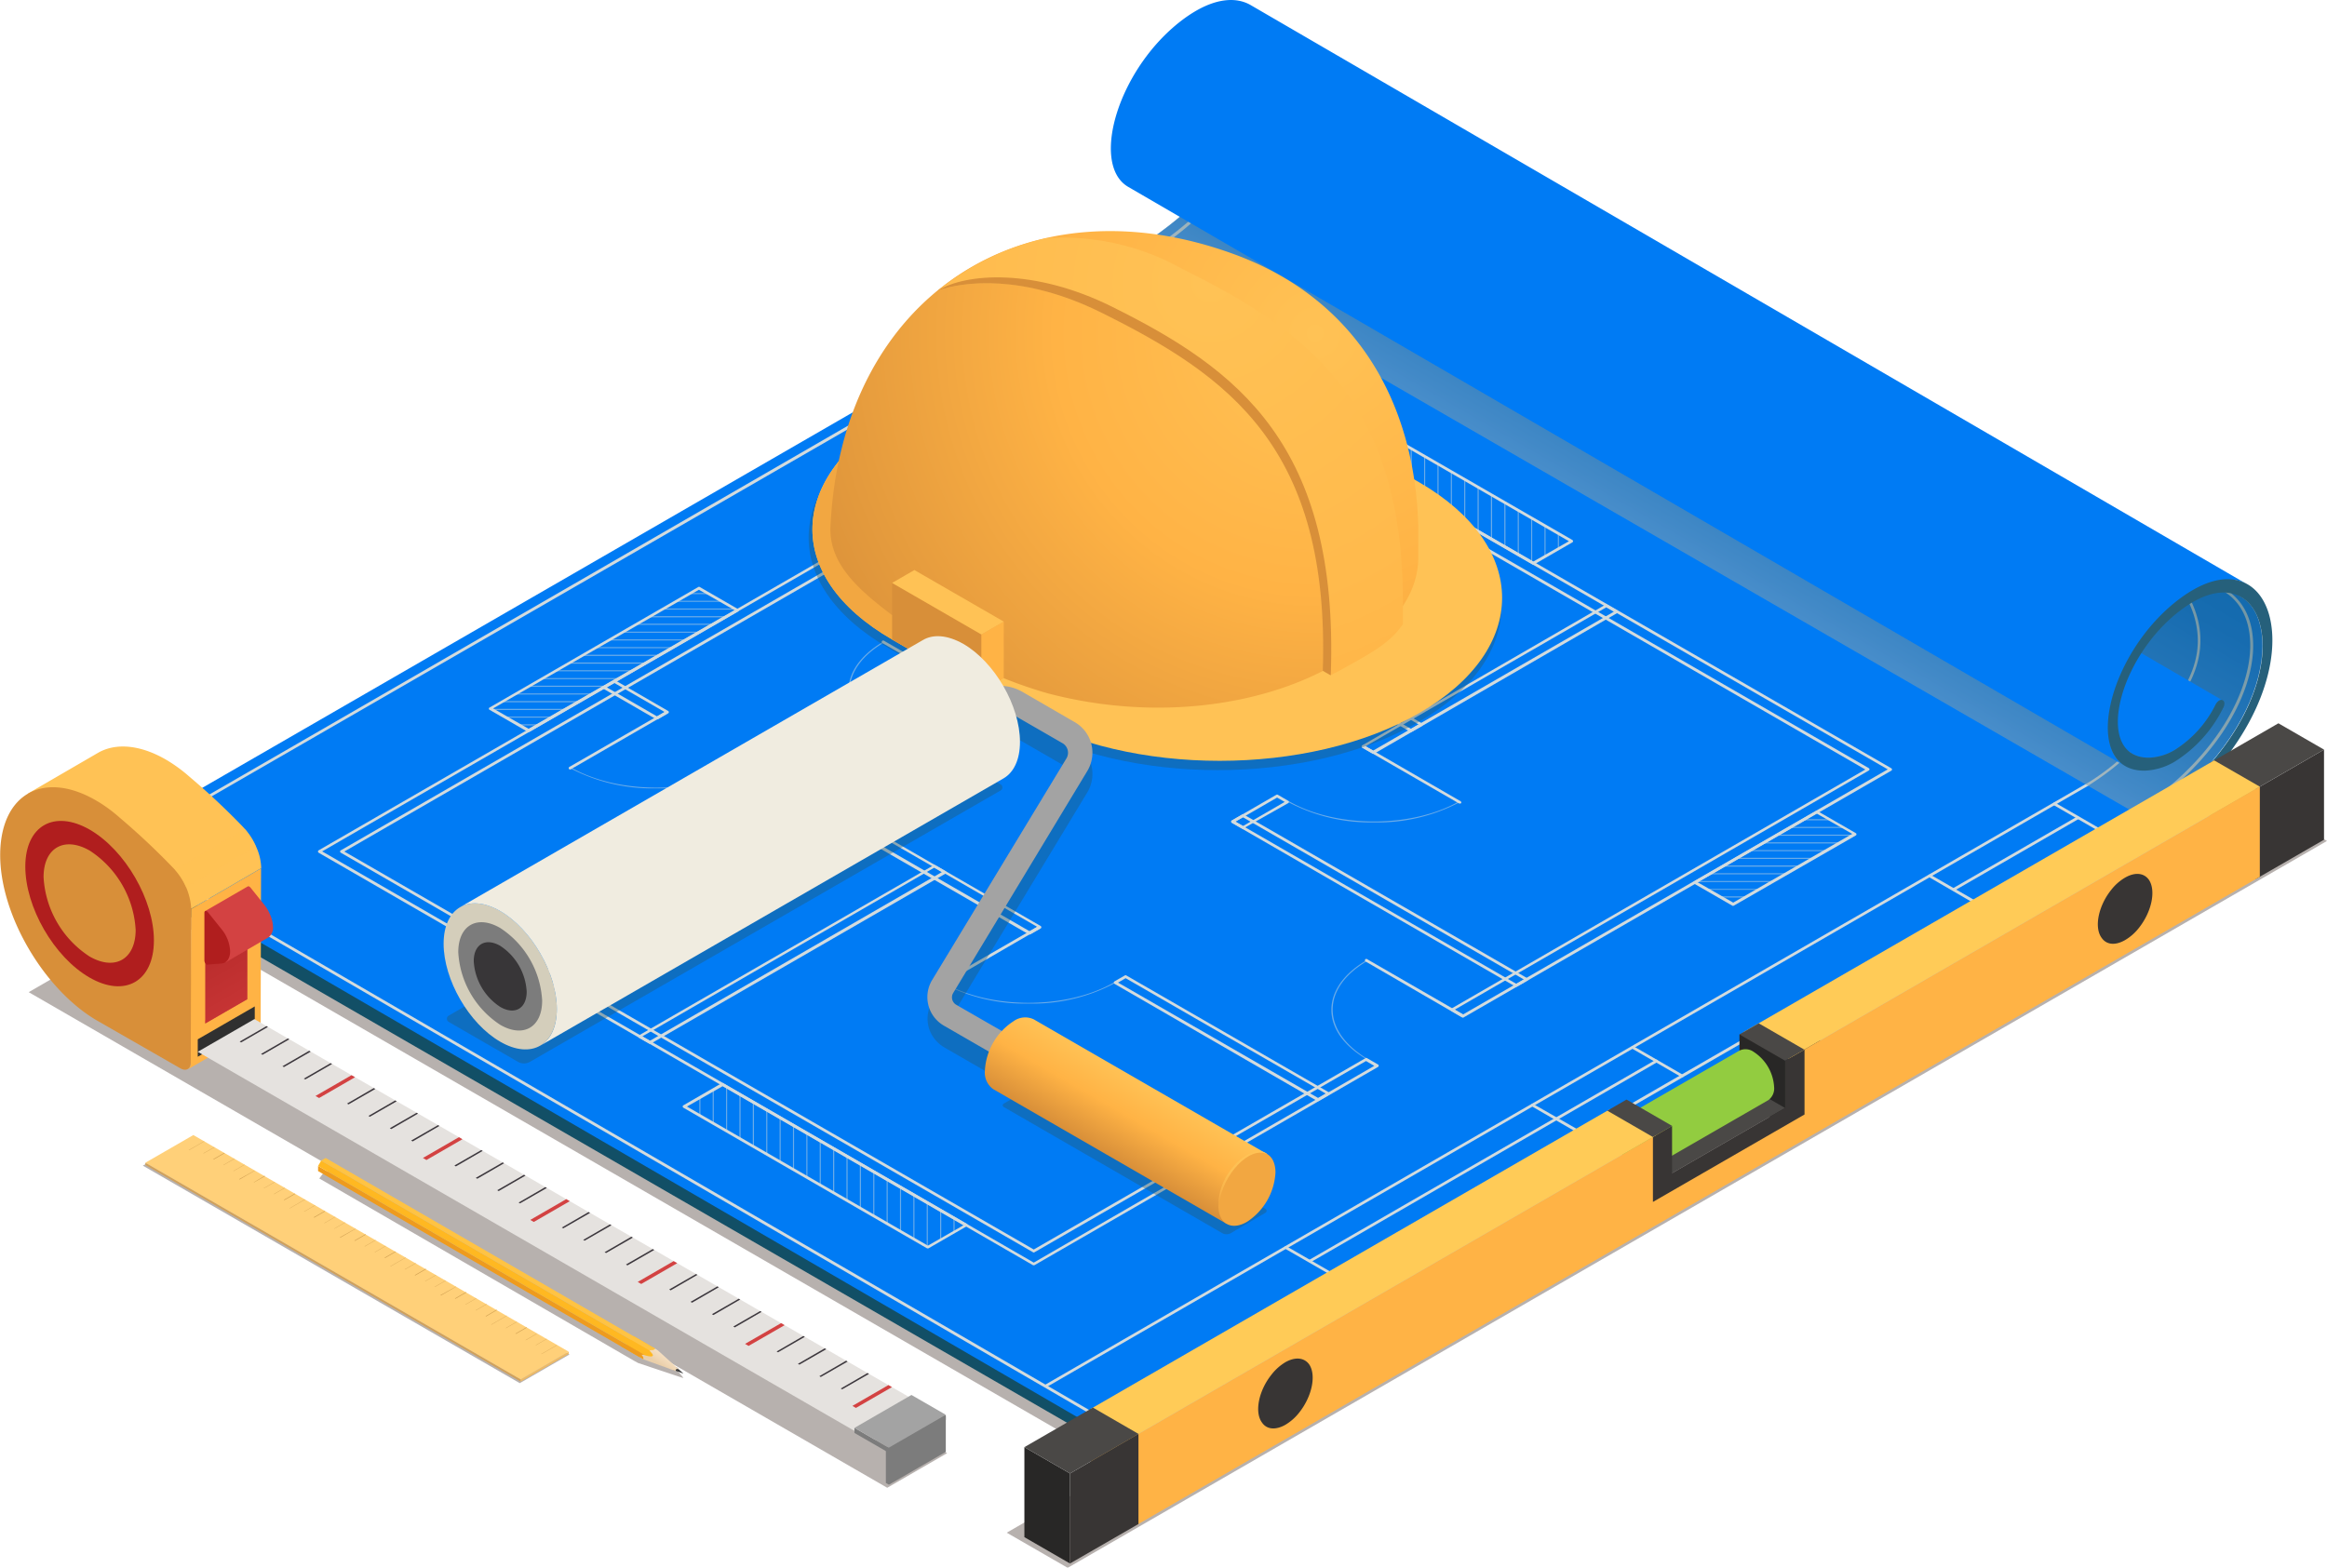 <svg xmlns="http://www.w3.org/2000/svg" xmlns:xlink="http://www.w3.org/1999/xlink" viewBox="0 0 342.9 231.09"><defs><style>.cls-1{fill:none;}.cls-2{fill:#e5e2df;}.cls-3{isolation:isolate;}.cls-4{opacity:0.8;}.cls-5{fill:#a59d9a;}.cls-6{fill:#124f66;}.cls-7{fill:#007bf4;}.cls-8{fill:#d3dbdd;}.cls-9{opacity:0.55;}.cls-17,.cls-27,.cls-9{mix-blend-mode:multiply;}.cls-10{fill:url(#Áåçûìÿííûé_ãðàäèåíò_1022);}.cls-11{fill:#26607b;}.cls-12,.cls-24,.cls-27{opacity:0.5;}.cls-13{clip-path:url(#clip-path);}.cls-14{clip-path:url(#clip-path-2);}.cls-15{clip-path:url(#clip-path-3);}.cls-16{clip-path:url(#clip-path-4);}.cls-17{opacity:0.4;}.cls-18{fill:#235974;}.cls-19{fill:#7c7c7c;}.cls-20{fill:#ffb345;}.cls-21,.cls-24{fill:#ffc255;}.cls-22{fill:#d88f39;}.cls-23{fill:#b01e1e;}.cls-24{mix-blend-mode:screen;}.cls-25,.cls-27{fill:url(#Áåçûìÿííûé_ãðàäèåíò_157);}.cls-26{fill:#303030;}.cls-28{fill:#d34242;}.cls-29{clip-path:url(#clip-path-5);}.cls-30{fill:#3c373d;}.cls-31{fill:#a3a3a3;}.cls-32{fill:#f2a741;}.cls-33{fill:url(#Áåçûìÿííûé_ãðàäèåíò_191);}.cls-34{fill:url(#Áåçûìÿííûé_ãðàäèåíò_186);}.cls-35{fill:#d4cebb;}.cls-36{fill:#383638;}.cls-37{fill:#f0ece0;}.cls-38{fill:url(#Áåçûìÿííûé_ãðàäèåíò_816);}.cls-39{fill:url(#Áåçûìÿííûé_ãðàäèåíò_1032);}.cls-40{fill:url(#linear-gradient);}.cls-41{fill:#ee9b1e;}.cls-42{fill:#ffb821;}.cls-43{fill:#ffc343;}.cls-44{fill:url(#Áåçûìÿííûé_ãðàäèåíò_89);}.cls-45{fill:#d1a15a;}.cls-46{fill:#eeba65;}.cls-47{fill:#ffd079;}.cls-48{fill:#ce9d4e;}.cls-49{fill:#282726;}.cls-50{fill:#4a4846;}.cls-51{fill:#7fad36;}.cls-52{fill:#92cc40;}.cls-53{fill:#cf9a46;}.cls-54{fill:#383534;}.cls-55{fill:#ffcb57;}</style><linearGradient id="Áåçûìÿííûé_ãðàäèåíò_1022" x1="314.57" y1="131.24" x2="296.63" y2="162.3" gradientUnits="userSpaceOnUse"><stop offset="0" stop-color="#235d75"/><stop offset="0.17" stop-color="#2a6179"/><stop offset="0.41" stop-color="#3d6e83"/><stop offset="0.7" stop-color="#5b8393"/><stop offset="1" stop-color="#839da8"/></linearGradient><clipPath id="clip-path" transform="translate(-53.77 -83.9)"><polygon class="cls-1" points="285.37 163.65 279.71 166.91 243.81 146.18 249.46 142.92 285.37 163.65"/></clipPath><clipPath id="clip-path-2" transform="translate(-53.77 -83.9)"><polygon class="cls-1" points="309.17 217.21 303.52 213.94 321.47 203.58 327.12 206.84 309.17 217.21"/></clipPath><clipPath id="clip-path-3" transform="translate(-53.77 -83.9)"><polygon class="cls-1" points="131.67 191.59 126.02 188.32 156.78 170.57 162.43 173.83 131.67 191.59"/></clipPath><clipPath id="clip-path-4" transform="translate(-53.77 -83.9)"><polygon class="cls-1" points="196.13 264.43 190.48 267.69 154.57 246.96 160.23 243.7 196.13 264.43"/></clipPath><linearGradient id="Áåçûìÿííûé_ãðàäèåíò_157" x1="33.39" y1="140.99" x2="36.88" y2="147.02" gradientUnits="userSpaceOnUse"><stop offset="0" stop-color="#bc2e2e"/><stop offset="1" stop-color="#c63434"/></linearGradient><clipPath id="clip-path-5" transform="translate(-53.77 -83.9)"><polygon class="cls-2" points="190.76 291.56 182.41 296.38 82.9 238.94 91.25 234.11 190.76 291.56"/></clipPath><radialGradient id="Áåçûìÿííûé_ãðàäèåíò_191" cx="247.56" cy="133" r="85.12" gradientUnits="userSpaceOnUse"><stop offset="0" stop-color="#ffc255"/><stop offset="0.45" stop-color="#ffb345"/><stop offset="1" stop-color="#d88f39"/></radialGradient><radialGradient id="Áåçûìÿííûé_ãðàäèåíò_186" cx="232.17" cy="125.63" r="76.43" gradientUnits="userSpaceOnUse"><stop offset="0" stop-color="#ffc255"/><stop offset="0.68" stop-color="#ffb94b"/><stop offset="1" stop-color="#ffb345"/></radialGradient><linearGradient id="Áåçûìÿííûé_ãðàäèåíò_816" x1="221.81" y1="243.21" x2="215.86" y2="253.52" xlink:href="#Áåçûìÿííûé_ãðàäèåíò_191"/><linearGradient id="Áåçûìÿííûé_ãðàäèåíò_1032" x1="233.83" y1="261.79" x2="237.71" y2="255.26" gradientUnits="userSpaceOnUse"><stop offset="0" stop-color="#f2a741"/><stop offset="0.24" stop-color="#f8b34a"/><stop offset="0.61" stop-color="#fdbe52"/><stop offset="1" stop-color="#ffc255"/></linearGradient><linearGradient id="linear-gradient" x1="195.8" y1="755.87" x2="195.8" y2="756.26" gradientTransform="matrix(-0.71, -0.71, -0.71, 0.71, 826.09, -111.16)" gradientUnits="userSpaceOnUse"><stop offset="0.25" stop-color="#3b3b3b"/><stop offset="0.43" stop-color="#636363"/><stop offset="0.58" stop-color="#545454"/><stop offset="0.73" stop-color="#3b3b3b"/></linearGradient><linearGradient id="Áåçûìÿííûé_ãðàäèåíò_89" x1="374.59" y1="283.33" x2="375.42" y2="284.53" gradientTransform="matrix(-1, 0, 0, 1, 525.71, 0)" gradientUnits="userSpaceOnUse"><stop offset="0" stop-color="#f5dfc1"/><stop offset="0.72" stop-color="#eed4b1"/><stop offset="1" stop-color="#eacfa9"/></linearGradient></defs><title>builder-schematics</title><g class="cls-3"><g id="_0" data-name="0"><g id="_1" data-name="1"><g class="cls-4"><polygon class="cls-5" points="328.6 119.91 163.56 215.19 19.22 131.86 184.26 36.57 328.6 119.91"/><polygon class="cls-5" points="139.57 214.19 130.74 219.29 4.23 146.24 13.05 141.14 139.57 214.19"/><polygon class="cls-5" points="83.92 199.64 76.59 203.87 21.05 171.81 28.38 167.57 83.92 199.64"/><polygon class="cls-5" points="342.9 123.95 157.33 231.09 148.35 225.91 333.92 118.76 342.9 123.95"/><path class="cls-5" d="M154,286.4l-2.35-2.66a1.31,1.31,0,0,0-.3-.21l-.1-.06-.13-.07c-4.1-2.36,2.42,1.42-47.45-27.48l-1.16.3-1.18.7-.51.68,46.45,26.91s.53.29.53.29l5.42,1.81,1.12.37c.05,0,.16,0,.13,0Z" transform="translate(-53.77 -83.9)"/></g><g id="_13" data-name="13"><polygon class="cls-6" points="14.44 125 14.46 127.27 161.33 212.07 162.62 208.06 14.44 125"/><path class="cls-7" d="M384,171.86,237.08,86.5c6.47,3.76,4.19,22.48-17.64,35.08L68.2,208.9l146.89,85.37L366.33,207C388.16,194.35,390.44,175.63,384,171.86Z" transform="translate(-53.77 -83.9)"/><path class="cls-8" d="M207.9,288.37a.21.21,0,0,1-.18-.11.19.19,0,0,1,.08-.27l153.56-88.67c.05,0,5.57-3.32,7.91-7.06a3,3,0,0,1,.37-.32c6-4.86,7.65-9.47,7.94-12.49.34-3.7-1-7.38-4.06-10.95a.22.22,0,0,1,0-.29.21.21,0,0,1,.29,0c3.12,3.65,4.51,7.44,4.15,11.25-.29,3.09-1.93,7.82-8.09,12.77l-.28.23c-2.39,3.81-7.81,7-8,7.19L208,288.34A.19.19,0,0,1,207.9,288.37Z" transform="translate(-53.77 -83.9)"/><path class="cls-8" d="M215.1,292.64l-.11,0L71.25,209.08a.22.22,0,0,1-.1-.18.19.19,0,0,1,.1-.17l148.88-86c15.85-9.15,21.49-21.37,21.5-29.06a14.14,14.14,0,0,0-.25-2.73.21.21,0,0,1,.08-.21.2.2,0,0,1,.22,0L380,170c.48.13,5.79,1.66,5.79,9.11,0,6.95-5.29,18.11-20.13,26.68L215.2,292.62A.18.18,0,0,1,215.1,292.64ZM71.76,208.9,215.1,292.21,365.44,205.4c14.69-8.47,19.91-19.48,19.92-26.32,0-7.44-5.44-8.7-5.5-8.72l-.06,0-137.94-79a15.35,15.35,0,0,1,.18,2.39c0,7.79-5.71,20.17-21.71,29.4Z" transform="translate(-53.77 -83.9)"/><g class="cls-9"><path class="cls-10" d="M222.63,119.58,370,204.65c18.41-12.47,20.08-29.25,14-32.79L237.08,86.5C243.22,90.06,241.45,107.08,222.63,119.58Z" transform="translate(-53.77 -83.9)"/></g><path class="cls-7" d="M234.43,101.75a.56.56,0,0,0-.54,0,1.56,1.56,0,0,0-.53.61,16.58,16.58,0,0,1-6,6.66,7.81,7.81,0,0,1-3.79,1.15,4.78,4.78,0,0,1-2.47-.58L368,195a4.78,4.78,0,0,0,2.47.58,7.92,7.92,0,0,0,3.79-1.15,16.55,16.55,0,0,0,6-6.67,1.52,1.52,0,0,1,.53-.6.53.53,0,0,1,.54,0Z" transform="translate(-53.77 -83.9)"/><path class="cls-7" d="M238.1,84.67c-2-1.18-4.8-1.07-8.08.82a20.09,20.09,0,0,0-1.69,1.1c-9.76,7.11-14,21.56-8.3,24.86l146.89,85.36c-5.68-3.3-.79-16.64,8.3-24.48a13.9,13.9,0,0,1,2-1.23c3.29-1.9,5.69-2.24,7.72-1.06Z" transform="translate(-53.77 -83.9)"/><path class="cls-11" d="M376.91,170.86a17.87,17.87,0,0,0-1.69,1.1c-11.1,8.08-15,25.63-5.41,25.53a9.27,9.27,0,0,0,4.47-1.36,19.54,19.54,0,0,0,7.07-7.85c.5-.92,0-1.44-.57-1.12a1.52,1.52,0,0,0-.53.6,16.55,16.55,0,0,1-6,6.67,7.92,7.92,0,0,1-3.79,1.15c-8.33.07-4.59-15.09,5-22a17.11,17.11,0,0,1,1.46-.95c13.34-7.7,17.27,18.3-10.55,34.36L215.09,294.27V296l151.24-87.32C396.36,191.32,392,162.14,376.91,170.86Z" transform="translate(-53.77 -83.9)"/><path class="cls-8" d="M250.56,272.17a.17.17,0,0,1-.1,0l-7.31-4.21a.21.21,0,0,1-.08-.28.21.21,0,0,1,.28-.08l7.31,4.22a.2.2,0,0,1,.07.28A.19.19,0,0,1,250.56,272.17Z" transform="translate(-53.77 -83.9)"/><path class="cls-8" d="M286.91,251.19a.23.23,0,0,1-.11,0l-7.3-4.22a.21.21,0,0,1-.08-.28.2.2,0,0,1,.28-.07L287,250.8a.2.2,0,0,1,.07.28A.2.2,0,0,1,286.91,251.19Z" transform="translate(-53.77 -83.9)"/><path class="cls-8" d="M301.66,242.67a.19.19,0,0,1-.1,0l-7.31-4.22a.21.21,0,0,1-.07-.28.2.2,0,0,1,.28-.07l7.3,4.22a.19.19,0,0,1,.08.27A.21.21,0,0,1,301.66,242.67Z" transform="translate(-53.77 -83.9)"/><path class="cls-8" d="M345.4,217.41l-.1,0L338,213.17a.21.21,0,0,1,.21-.36l7.3,4.22a.21.21,0,0,1,.08.28A.2.2,0,0,1,345.4,217.41Z" transform="translate(-53.77 -83.9)"/><path class="cls-8" d="M363.81,206.79a.19.19,0,0,1-.1,0l-7.31-4.22a.2.2,0,0,1-.07-.28.2.2,0,0,1,.28-.07l7.3,4.21a.21.21,0,0,1,.08.28A.21.21,0,0,1,363.81,206.79Z" transform="translate(-53.77 -83.9)"/><path class="cls-8" d="M246.86,269.94a.21.21,0,0,1-.1-.38l51-29.45a.21.21,0,0,1,.28.08.2.2,0,0,1-.08.28l-51,29.44A.23.23,0,0,1,246.86,269.94Z" transform="translate(-53.77 -83.9)"/><path class="cls-8" d="M341.69,215.19a.22.22,0,0,1-.18-.1.21.21,0,0,1,.07-.28l18.31-10.57a.21.21,0,0,1,.2.36l-18.3,10.56A.19.19,0,0,1,341.69,215.19Z" transform="translate(-53.77 -83.9)"/><path class="cls-8" d="M277.21,229.33a.18.18,0,0,1-.1,0l-41.82-24.15a.21.21,0,0,1-.1-.18.19.19,0,0,1,.1-.17l1.53-.89a.23.23,0,0,1,.2,0l41.82,24.15a.2.2,0,0,1,.11.18.18.18,0,0,1-.11.17l-1.53.89A.16.16,0,0,1,277.21,229.33ZM235.8,205l41.41,23.91,1.12-.64-41.41-23.91Z" transform="translate(-53.77 -83.9)"/><path class="cls-8" d="M149.55,237.74a.19.19,0,0,1-.1,0l-1.53-.88a.21.21,0,0,1-.1-.18.19.19,0,0,1,.1-.17l43.45-25.09a.2.2,0,0,1,.21,0l1.53.88a.21.21,0,0,1,0,.36l-43.46,25.08A.17.17,0,0,1,149.55,237.74Zm-1.12-1.09,1.12.65,43-24.85-1.13-.65Z" transform="translate(-53.77 -83.9)"/><path class="cls-8" d="M172,202.23l-.1,0-1.53-.89a.19.19,0,0,1-.1-.17.21.21,0,0,1,.1-.18l13.7-7.91a.2.2,0,0,1,.21,0l1.53.88a.21.21,0,0,1,0,.36l-13.71,7.91Zm-1.12-1.08,1.12.64,13.3-7.67-1.13-.65Z" transform="translate(-53.77 -83.9)"/><path class="cls-8" d="M198.32,187a.23.23,0,0,1-.11,0l-1.53-.88a.21.21,0,0,1,0-.36L225.79,169a.2.2,0,0,1,.21,0l1.53.88a.21.21,0,0,1,0,.36L198.42,187A.19.19,0,0,1,198.32,187Zm-1.13-1.09,1.13.65L227,170l-1.13-.65Z" transform="translate(-53.77 -83.9)"/><path class="cls-8" d="M236.94,206.06a.17.17,0,0,1-.1,0l-1.53-.88a.2.2,0,0,1-.11-.18.18.18,0,0,1,.11-.17l6.55-3.79a.23.23,0,0,1,.2,0l1.53.89a.18.18,0,0,1,.11.17.2.2,0,0,1-.11.18L237,206A.19.19,0,0,1,236.94,206.06ZM235.82,205l1.12.65,6.14-3.55-1.12-.64Z" transform="translate(-53.77 -83.9)"/><path class="cls-8" d="M256.14,195l-.1,0-1.53-.89a.19.19,0,0,1-.1-.17.21.21,0,0,1,.1-.18L290.38,173a.23.23,0,0,1,.2,0l1.53.89a.19.19,0,0,1,.1.17.21.21,0,0,1-.1.18L256.25,195ZM255,193.89l1.12.64,35.46-20.47-1.12-.64Z" transform="translate(-53.77 -83.9)"/><path class="cls-8" d="M206.1,270.39a.19.19,0,0,1-.1,0L100.73,209.59a.21.21,0,0,1,0-.36L227,136.36a.23.23,0,0,1,.2,0l105.27,60.78a.21.21,0,0,1,.1.18.19.19,0,0,1-.1.17l-63,36.36a.18.18,0,0,1-.2,0l-1.63-.94a.2.2,0,0,1-.11-.18.18.18,0,0,1,.11-.17l61-35.24L227.05,138.66,104.51,209.41,206.1,268.07,255,239.86a.18.18,0,0,1,.2,0l1.63.94a.21.21,0,0,1,0,.36l-50.59,29.2A.17.17,0,0,1,206.1,270.39Zm-104.86-61L206.1,270l50.18-29-1.22-.71L206.2,268.48a.18.18,0,0,1-.2,0L104,209.59a.2.2,0,0,1,0-.36l122.94-71a.2.2,0,0,1,.21,0l102,58.89a.21.21,0,0,1,.1.18.19.19,0,0,1-.1.17l-61,35.24,1.22.71,62.57-36.12L227.05,136.77Z" transform="translate(-53.77 -83.9)"/><path class="cls-8" d="M150.59,189.93l-.1,0-7.82-4.52a.21.21,0,0,1-.1-.18.19.19,0,0,1,.1-.17l1.53-.89a.26.26,0,0,1,.21,0l7.81,4.52a.2.2,0,0,1,.11.18.18.18,0,0,1-.11.17l-1.53.89Zm-7.41-4.72,7.41,4.28,1.12-.64-7.41-4.28Z" transform="translate(-53.77 -83.9)"/><path class="cls-8" d="M205.49,221.63a.17.17,0,0,1-.1,0l-42.25-24.39a.21.21,0,0,1-.1-.18.19.19,0,0,1,.1-.17l1.53-.89a.26.26,0,0,1,.21,0l42.24,24.39a.21.21,0,0,1,0,.36l-1.53.88A.19.19,0,0,1,205.49,221.63ZM163.65,197l41.84,24.16,1.12-.65-41.84-24.16Z" transform="translate(-53.77 -83.9)"/><path class="cls-8" d="M248,246.19a.23.23,0,0,1-.11,0L218,228.91a.21.21,0,0,1,0-.36l1.53-.88a.18.18,0,0,1,.2,0l29.89,17.25a.21.21,0,0,1,0,.36l-1.53.88A.19.19,0,0,1,248,246.19Zm-29.48-17.46,29.48,17,1.12-.65-29.48-17Z" transform="translate(-53.77 -83.9)"/><path class="cls-8" d="M261.7,191.77a.17.17,0,0,1-.1,0l-10.7-6.18a.18.18,0,0,1-.11-.17.2.2,0,0,1,.11-.18l1.53-.88a.18.18,0,0,1,.2,0l10.7,6.17a.21.21,0,0,1,0,.36l-1.53.88A.19.19,0,0,1,261.7,191.77Zm-10.29-6.38,10.29,5.94,1.12-.65-10.29-5.94Z" transform="translate(-53.77 -83.9)"/><path class="cls-8" d="M238.35,178.29a.17.17,0,0,1-.1,0l-41.63-24a.19.19,0,0,1-.1-.17.22.22,0,0,1,.1-.18l1.53-.88a.18.18,0,0,1,.2,0L240,177a.22.22,0,0,1,.1.18.19.19,0,0,1-.1.17l-1.53.89A.19.19,0,0,1,238.35,178.29Zm-41.22-24.24,41.22,23.8,1.12-.65-41.22-23.8Z" transform="translate(-53.77 -83.9)"/><path class="cls-8" d="M269.31,233.86a.17.17,0,0,1-.1,0L255,225.62a.2.2,0,0,1-.07-.28.2.2,0,0,1,.28-.07l14.22,8.21a.21.21,0,0,1,.08.28A.22.22,0,0,1,269.31,233.86Z" transform="translate(-53.77 -83.9)"/><g class="cls-12"><path class="cls-8" d="M255.27,240.1c-3.44-2-5.31-4.58-5.31-7.36s1.87-5.4,5.27-7.36a.07.07,0,0,1,.11,0,.08.08,0,0,1,0,.11c-3.34,1.93-5.19,4.49-5.19,7.22S252,238,255.31,240a.08.08,0,0,1,0,.11A.07.07,0,0,1,255.27,240.1Z" transform="translate(-53.77 -83.9)"/></g><path class="cls-8" d="M192.66,229a.22.22,0,0,1-.18-.1.21.21,0,0,1,.08-.28l14.22-8.21a.2.2,0,1,1,.2.35L192.76,229A.19.19,0,0,1,192.66,229Z" transform="translate(-53.77 -83.9)"/><g class="cls-12"><path class="cls-8" d="M205.29,231.82a25.82,25.82,0,0,1-12.66-3,.07.07,0,0,1,0-.11.08.08,0,0,1,.11,0c6.93,4,18.22,4,25.16,0a.08.08,0,0,1,.08.14A25.85,25.85,0,0,1,205.29,231.82Z" transform="translate(-53.77 -83.9)"/></g><path class="cls-8" d="M268.88,202.33l-.1,0-14.23-8.22a.21.21,0,0,1-.07-.28.21.21,0,0,1,.28-.07L269,202a.21.21,0,0,1,.08.28A.2.2,0,0,1,268.88,202.33Z" transform="translate(-53.77 -83.9)"/><g class="cls-12"><path class="cls-8" d="M256.25,205.12a25.82,25.82,0,0,1-12.66-3,.08.08,0,1,1,.08-.14c6.93,4,18.22,4,25.16,0a.08.08,0,0,1,.08.14A25.85,25.85,0,0,1,256.25,205.12Z" transform="translate(-53.77 -83.9)"/></g><path class="cls-8" d="M238.5,178.21a.21.21,0,0,1-.18-.11.19.19,0,0,1,.08-.27l14.22-8.22a.21.21,0,0,1,.28.08.2.2,0,0,1-.08.28l-14.22,8.21A.19.19,0,0,1,238.5,178.21Z" transform="translate(-53.77 -83.9)"/><g class="cls-12"><path class="cls-8" d="M252.54,184.45a.07.07,0,0,1-.07,0,.07.07,0,0,1,0-.11c3.34-1.93,5.18-4.5,5.18-7.22s-1.84-5.28-5.18-7.21a.09.09,0,0,1,0-.12.09.09,0,0,1,.11,0c3.39,2,5.26,4.58,5.26,7.36s-1.87,5.4-5.26,7.36Z" transform="translate(-53.77 -83.9)"/></g><path class="cls-8" d="M198.13,186.9a.17.17,0,0,1-.1,0l-14.23-8.21a.2.2,0,0,1-.07-.28.21.21,0,0,1,.28-.08l14.22,8.22a.19.19,0,0,1,.07.27A.18.18,0,0,1,198.13,186.9Z" transform="translate(-53.77 -83.9)"/><g class="cls-12"><path class="cls-8" d="M184.09,193.14c-3.44-2-5.31-4.58-5.31-7.37s1.87-5.39,5.27-7.36a.09.09,0,0,1,.11,0,.1.1,0,0,1,0,.12c-3.34,1.93-5.19,4.49-5.19,7.21s1.85,5.29,5.19,7.22a.08.08,0,0,1,0,.11A.07.07,0,0,1,184.09,193.14Z" transform="translate(-53.77 -83.9)"/></g><path class="cls-8" d="M137.78,197.32a.22.22,0,0,1-.18-.1.21.21,0,0,1,.07-.28l14.23-8.21a.2.2,0,0,1,.28.07.21.21,0,0,1-.08.28l-14.22,8.21A.19.19,0,0,1,137.78,197.32Z" transform="translate(-53.77 -83.9)"/><g class="cls-12"><path class="cls-8" d="M150.41,200.1a26,26,0,0,1-12.67-3,.08.08,0,0,1,0-.11.09.09,0,0,1,.12,0c6.93,4,18.22,4,25.16,0,0,0,.08,0,.11,0a.08.08,0,0,1,0,.11A26,26,0,0,1,150.41,200.1Z" transform="translate(-53.77 -83.9)"/></g><g class="cls-13"><g class="cls-12"><path class="cls-8" d="M246,148.46a.09.09,0,0,1-.09-.08v-8.44a.09.09,0,0,1,.09-.09.09.09,0,0,1,.08.09v8.44A.09.09,0,0,1,246,148.46Z" transform="translate(-53.77 -83.9)"/></g><g class="cls-12"><path class="cls-8" d="M247.93,149.6a.09.09,0,0,1-.09-.09v-8.44a.09.09,0,0,1,.09-.08.09.09,0,0,1,.08.08v8.44A.09.09,0,0,1,247.93,149.6Z" transform="translate(-53.77 -83.9)"/></g><g class="cls-12"><path class="cls-8" d="M249.9,150.73a.07.07,0,0,1-.08-.08v-8.44a.08.08,0,0,1,.08-.08.09.09,0,0,1,.08.08v8.44A.08.08,0,0,1,249.9,150.73Z" transform="translate(-53.77 -83.9)"/></g><g class="cls-12"><path class="cls-8" d="M251.87,151.87a.08.08,0,0,1-.08-.08v-8.44a.09.09,0,0,1,.08-.08.08.08,0,0,1,.08.08v8.44A.07.07,0,0,1,251.87,151.87Z" transform="translate(-53.77 -83.9)"/></g><g class="cls-12"><path class="cls-8" d="M253.84,153a.09.09,0,0,1-.08-.08v-8.44a.08.08,0,0,1,.08-.08.07.07,0,0,1,.08.08v8.44A.08.08,0,0,1,253.84,153Z" transform="translate(-53.77 -83.9)"/></g><g class="cls-12"><path class="cls-8" d="M255.81,154.15a.09.09,0,0,1-.08-.08v-8.44a.09.09,0,0,1,.08-.09.08.08,0,0,1,.08.09v8.44A.08.08,0,0,1,255.81,154.15Z" transform="translate(-53.77 -83.9)"/></g><g class="cls-12"><path class="cls-8" d="M257.78,155.29a.09.09,0,0,1-.08-.09v-8.44a.09.09,0,0,1,.08-.08.09.09,0,0,1,.09.08v8.44A.09.09,0,0,1,257.78,155.29Z" transform="translate(-53.77 -83.9)"/></g><g class="cls-12"><path class="cls-8" d="M259.75,156.42a.08.08,0,0,1-.08-.08V147.9a.09.09,0,0,1,.08-.08.09.09,0,0,1,.09.08v8.44A.08.08,0,0,1,259.75,156.42Z" transform="translate(-53.77 -83.9)"/></g><g class="cls-12"><path class="cls-8" d="M261.73,157.56a.08.08,0,0,1-.09-.08V149a.09.09,0,0,1,.09-.08.09.09,0,0,1,.08.08v8.44A.08.08,0,0,1,261.73,157.56Z" transform="translate(-53.77 -83.9)"/></g><g class="cls-12"><path class="cls-8" d="M263.7,158.7a.08.08,0,0,1-.08-.08v-8.44a.07.07,0,0,1,.08-.08.08.08,0,0,1,.08.08v8.44A.09.09,0,0,1,263.7,158.7Z" transform="translate(-53.77 -83.9)"/></g><g class="cls-12"><path class="cls-8" d="M265.67,159.84a.08.08,0,0,1-.08-.08v-8.44a.07.07,0,0,1,.08-.08.08.08,0,0,1,.08.08v8.44A.09.09,0,0,1,265.67,159.84Z" transform="translate(-53.77 -83.9)"/></g><g class="cls-12"><path class="cls-8" d="M267.64,161a.08.08,0,0,1-.08-.08v-8.44a.08.08,0,0,1,.08-.09.09.09,0,0,1,.08.09v8.44A.09.09,0,0,1,267.64,161Z" transform="translate(-53.77 -83.9)"/></g><g class="cls-12"><path class="cls-8" d="M269.61,162.12a.09.09,0,0,1-.08-.09v-8.44a.09.09,0,0,1,.08-.08.08.08,0,0,1,.08.08V162A.08.08,0,0,1,269.61,162.12Z" transform="translate(-53.77 -83.9)"/></g><g class="cls-12"><path class="cls-8" d="M271.58,163.25a.08.08,0,0,1-.08-.08v-8.44a.09.09,0,0,1,.08-.08.09.09,0,0,1,.09.08v8.44A.08.08,0,0,1,271.58,163.25Z" transform="translate(-53.77 -83.9)"/></g><g class="cls-12"><path class="cls-8" d="M273.55,164.39a.09.09,0,0,1-.08-.08v-8.44a.08.08,0,0,1,.08-.08.08.08,0,0,1,.09.08v8.44A.09.09,0,0,1,273.55,164.39Z" transform="translate(-53.77 -83.9)"/></g><g class="cls-12"><path class="cls-8" d="M275.53,165.53a.09.09,0,0,1-.09-.08V157a.08.08,0,0,1,.09-.08.08.08,0,0,1,.08.08v8.44A.09.09,0,0,1,275.53,165.53Z" transform="translate(-53.77 -83.9)"/></g><g class="cls-12"><path class="cls-8" d="M277.5,166.67a.08.08,0,0,1-.08-.08v-8.44a.08.08,0,0,1,.08-.09.09.09,0,0,1,.08.09v8.44A.09.09,0,0,1,277.5,166.67Z" transform="translate(-53.77 -83.9)"/></g><g class="cls-12"><path class="cls-8" d="M279.47,167.81a.08.08,0,0,1-.08-.09v-8.44a.08.08,0,0,1,.08-.08.09.09,0,0,1,.08.08v8.44A.09.09,0,0,1,279.47,167.81Z" transform="translate(-53.77 -83.9)"/></g><g class="cls-12"><path class="cls-8" d="M281.44,168.94a.07.07,0,0,1-.08-.08v-8.44a.08.08,0,0,1,.08-.08.09.09,0,0,1,.08.08v8.44A.08.08,0,0,1,281.44,168.94Z" transform="translate(-53.77 -83.9)"/></g><g class="cls-12"><path class="cls-8" d="M283.41,170.08a.08.08,0,0,1-.08-.08v-8.44a.09.09,0,0,1,.08-.08.08.08,0,0,1,.08.08V170A.07.07,0,0,1,283.41,170.08Z" transform="translate(-53.77 -83.9)"/></g></g><g class="cls-14"><g class="cls-12"><path class="cls-8" d="M332.45,204.81H317.83a.09.09,0,0,1-.09-.09.09.09,0,0,1,.09-.08h14.62a.09.09,0,0,1,.08.08A.09.09,0,0,1,332.45,204.81Z" transform="translate(-53.77 -83.9)"/></g><g class="cls-12"><path class="cls-8" d="M330.47,205.94H315.86a.08.08,0,0,1-.09-.08.09.09,0,0,1,.09-.08h14.61a.09.09,0,0,1,.09.08A.08.08,0,0,1,330.47,205.94Z" transform="translate(-53.77 -83.9)"/></g><g class="cls-12"><path class="cls-8" d="M328.5,207.08H313.88a.08.08,0,0,1-.08-.08.09.09,0,0,1,.08-.08H328.5a.08.08,0,0,1,.08.08A.07.07,0,0,1,328.5,207.08Z" transform="translate(-53.77 -83.9)"/></g><g class="cls-12"><path class="cls-8" d="M326.53,208.22H311.91a.09.09,0,0,1-.08-.08.08.08,0,0,1,.08-.08h14.62a.07.07,0,0,1,.08.08A.08.08,0,0,1,326.53,208.22Z" transform="translate(-53.77 -83.9)"/></g><g class="cls-12"><path class="cls-8" d="M324.56,209.36H309.94a.09.09,0,0,1-.08-.08.08.08,0,0,1,.08-.08h14.62a.08.08,0,0,1,.08.08A.09.09,0,0,1,324.56,209.36Z" transform="translate(-53.77 -83.9)"/></g><g class="cls-12"><path class="cls-8" d="M322.59,210.5H308a.08.08,0,0,1-.08-.08.08.08,0,0,1,.08-.09h14.62a.09.09,0,0,1,.08.09A.09.09,0,0,1,322.59,210.5Z" transform="translate(-53.77 -83.9)"/></g><g class="cls-12"><path class="cls-8" d="M320.62,211.64H306a.08.08,0,0,1-.08-.09.08.08,0,0,1,.08-.08h14.62a.09.09,0,0,1,.08.08A.09.09,0,0,1,320.62,211.64Z" transform="translate(-53.77 -83.9)"/></g><g class="cls-12"><path class="cls-8" d="M318.65,212.77H304a.07.07,0,0,1-.08-.08.08.08,0,0,1,.08-.08h14.62a.09.09,0,0,1,.08.08A.08.08,0,0,1,318.65,212.77Z" transform="translate(-53.77 -83.9)"/></g><g class="cls-12"><path class="cls-8" d="M316.67,213.91H302.06a.09.09,0,0,1-.09-.08.08.08,0,0,1,.09-.08h14.61a.08.08,0,0,1,.09.08A.09.09,0,0,1,316.67,213.91Z" transform="translate(-53.77 -83.9)"/></g><g class="cls-12"><path class="cls-8" d="M314.7,215.05H300.08A.09.09,0,0,1,300,215a.08.08,0,0,1,.08-.08H314.7a.08.08,0,0,1,.09.08A.09.09,0,0,1,314.7,215.05Z" transform="translate(-53.77 -83.9)"/></g><g class="cls-12"><path class="cls-8" d="M312.73,216.19H298.11a.09.09,0,0,1-.08-.08.09.09,0,0,1,.08-.09h14.62a.08.08,0,0,1,.08.09A.08.08,0,0,1,312.73,216.19Z" transform="translate(-53.77 -83.9)"/></g></g><g class="cls-15"><g class="cls-12"><path class="cls-8" d="M171.92,169.2H157.3a.09.09,0,0,1-.08-.08.09.09,0,0,1,.08-.09h14.62a.08.08,0,0,1,.08.09A.08.08,0,0,1,171.92,169.2Z" transform="translate(-53.77 -83.9)"/></g><g class="cls-12"><path class="cls-8" d="M170,170.34H155.33a.09.09,0,0,1-.08-.09.09.09,0,0,1,.08-.08H170a.08.08,0,0,1,.08.08A.08.08,0,0,1,170,170.34Z" transform="translate(-53.77 -83.9)"/></g><g class="cls-12"><path class="cls-8" d="M168,171.47H153.36a.08.08,0,0,1-.08-.08.09.09,0,0,1,.08-.08H168a.09.09,0,0,1,.08.08A.08.08,0,0,1,168,171.47Z" transform="translate(-53.77 -83.9)"/></g><g class="cls-12"><path class="cls-8" d="M166,172.61H151.39a.09.09,0,0,1-.08-.08.08.08,0,0,1,.08-.08H166a.08.08,0,0,1,.08.08A.09.09,0,0,1,166,172.61Z" transform="translate(-53.77 -83.9)"/></g><g class="cls-12"><path class="cls-8" d="M164,173.75H149.42a.08.08,0,0,1-.08-.08.07.07,0,0,1,.08-.08H164a.08.08,0,0,1,.08.08A.09.09,0,0,1,164,173.75Z" transform="translate(-53.77 -83.9)"/></g><g class="cls-12"><path class="cls-8" d="M162.07,174.89H147.45a.08.08,0,0,1-.08-.08.08.08,0,0,1,.08-.09h14.62a.09.09,0,0,1,.08.09A.09.09,0,0,1,162.07,174.89Z" transform="translate(-53.77 -83.9)"/></g><g class="cls-12"><path class="cls-8" d="M160.09,176H145.48a.08.08,0,0,1-.08-.09.08.08,0,0,1,.08-.08h14.61a.09.09,0,0,1,.09.08A.09.09,0,0,1,160.09,176Z" transform="translate(-53.77 -83.9)"/></g><g class="cls-12"><path class="cls-8" d="M158.12,177.16H143.5a.08.08,0,0,1-.08-.08.09.09,0,0,1,.08-.08h14.62a.09.09,0,0,1,.09.08A.08.08,0,0,1,158.12,177.16Z" transform="translate(-53.77 -83.9)"/></g><g class="cls-12"><path class="cls-8" d="M156.15,178.3H141.53a.08.08,0,0,1-.08-.08.09.09,0,0,1,.08-.08h14.62a.08.08,0,0,1,.08.08A.07.07,0,0,1,156.15,178.3Z" transform="translate(-53.77 -83.9)"/></g><g class="cls-12"><path class="cls-8" d="M154.18,179.44H139.56a.09.09,0,0,1-.08-.08.08.08,0,0,1,.08-.08h14.62a.07.07,0,0,1,.08.08A.08.08,0,0,1,154.18,179.44Z" transform="translate(-53.77 -83.9)"/></g><g class="cls-12"><path class="cls-8" d="M152.21,180.58H137.59a.09.09,0,0,1-.08-.08.09.09,0,0,1,.08-.09h14.62a.09.09,0,0,1,.08.09A.09.09,0,0,1,152.21,180.58Z" transform="translate(-53.77 -83.9)"/></g><g class="cls-12"><path class="cls-8" d="M150.24,181.72H135.62a.09.09,0,0,1-.08-.09.09.09,0,0,1,.08-.08h14.62a.09.09,0,0,1,.08.08A.09.09,0,0,1,150.24,181.72Z" transform="translate(-53.77 -83.9)"/></g><g class="cls-12"><path class="cls-8" d="M148.27,182.85H133.65a.07.07,0,0,1-.08-.08.08.08,0,0,1,.08-.08h14.62a.09.09,0,0,1,.08.08A.08.08,0,0,1,148.27,182.85Z" transform="translate(-53.77 -83.9)"/></g><g class="cls-12"><path class="cls-8" d="M146.3,184H131.68a.07.07,0,0,1-.08-.08.08.08,0,0,1,.08-.08H146.3a.09.09,0,0,1,.08.08A.08.08,0,0,1,146.3,184Z" transform="translate(-53.77 -83.9)"/></g><g class="cls-12"><path class="cls-8" d="M144.32,185.13H129.71a.09.09,0,0,1-.09-.08.08.08,0,0,1,.09-.08h14.61a.08.08,0,0,1,.09.08A.09.09,0,0,1,144.32,185.13Z" transform="translate(-53.77 -83.9)"/></g><g class="cls-12"><path class="cls-8" d="M142.35,186.27H127.73a.09.09,0,0,1-.08-.08.08.08,0,0,1,.08-.08h14.62a.07.07,0,0,1,.08.08A.08.08,0,0,1,142.35,186.27Z" transform="translate(-53.77 -83.9)"/></g><g class="cls-12"><path class="cls-8" d="M140.38,187.41H125.76a.09.09,0,0,1-.08-.08.09.09,0,0,1,.08-.09h14.62a.08.08,0,0,1,.08.09A.08.08,0,0,1,140.38,187.41Z" transform="translate(-53.77 -83.9)"/></g><g class="cls-12"><path class="cls-8" d="M138.41,188.55H123.79a.09.09,0,0,1-.08-.09.09.09,0,0,1,.08-.08h14.62a.08.08,0,0,1,.08.08A.08.08,0,0,1,138.41,188.55Z" transform="translate(-53.77 -83.9)"/></g><g class="cls-12"><path class="cls-8" d="M136.44,189.68H121.82a.08.08,0,0,1-.08-.08.09.09,0,0,1,.08-.08h14.62a.09.09,0,0,1,.08.08A.08.08,0,0,1,136.44,189.68Z" transform="translate(-53.77 -83.9)"/></g><g class="cls-12"><path class="cls-8" d="M134.47,190.82H119.85a.07.07,0,0,1-.08-.08.08.08,0,0,1,.08-.08h14.62a.09.09,0,0,1,.08.08A.08.08,0,0,1,134.47,190.82Z" transform="translate(-53.77 -83.9)"/></g></g><g class="cls-16"><g class="cls-12"><path class="cls-8" d="M156.9,249.35a.09.09,0,0,1-.08-.09v-8.44a.09.09,0,0,1,.08-.08.08.08,0,0,1,.08.08v8.44A.08.08,0,0,1,156.9,249.35Z" transform="translate(-53.77 -83.9)"/></g><g class="cls-12"><path class="cls-8" d="M158.87,250.48a.08.08,0,0,1-.08-.08V242a.09.09,0,0,1,.08-.08.08.08,0,0,1,.08.08v8.44A.07.07,0,0,1,158.87,250.48Z" transform="translate(-53.77 -83.9)"/></g><g class="cls-12"><path class="cls-8" d="M160.84,251.62a.09.09,0,0,1-.08-.08V243.1a.08.08,0,0,1,.08-.08.07.07,0,0,1,.08.08v8.44A.08.08,0,0,1,160.84,251.62Z" transform="translate(-53.77 -83.9)"/></g><g class="cls-12"><path class="cls-8" d="M162.81,252.76a.09.09,0,0,1-.08-.08v-8.44a.08.08,0,0,1,.08-.08.08.08,0,0,1,.09.08v8.44A.09.09,0,0,1,162.81,252.76Z" transform="translate(-53.77 -83.9)"/></g><g class="cls-12"><path class="cls-8" d="M164.79,253.9a.09.09,0,0,1-.09-.08v-8.44a.09.09,0,0,1,.09-.09.09.09,0,0,1,.08.09v8.44A.09.09,0,0,1,164.79,253.9Z" transform="translate(-53.77 -83.9)"/></g><g class="cls-12"><path class="cls-8" d="M166.76,255a.08.08,0,0,1-.08-.09v-8.44a.08.08,0,0,1,.08-.08.09.09,0,0,1,.08.08V255A.09.09,0,0,1,166.76,255Z" transform="translate(-53.77 -83.9)"/></g><g class="cls-12"><path class="cls-8" d="M168.73,256.17a.07.07,0,0,1-.08-.08v-8.44a.08.08,0,0,1,.08-.08.09.09,0,0,1,.08.08v8.44A.08.08,0,0,1,168.73,256.17Z" transform="translate(-53.77 -83.9)"/></g><g class="cls-12"><path class="cls-8" d="M170.7,257.31a.07.07,0,0,1-.08-.08v-8.44a.08.08,0,0,1,.08-.08.09.09,0,0,1,.08.08v8.44A.08.08,0,0,1,170.7,257.31Z" transform="translate(-53.77 -83.9)"/></g><g class="cls-12"><path class="cls-8" d="M172.67,258.45a.09.09,0,0,1-.08-.08v-8.44a.08.08,0,0,1,.08-.08.07.07,0,0,1,.08.08v8.44A.08.08,0,0,1,172.67,258.45Z" transform="translate(-53.77 -83.9)"/></g><g class="cls-12"><path class="cls-8" d="M174.64,259.59a.09.09,0,0,1-.08-.08v-8.44a.09.09,0,0,1,.08-.09.08.08,0,0,1,.08.09v8.44A.08.08,0,0,1,174.64,259.59Z" transform="translate(-53.77 -83.9)"/></g><g class="cls-12"><path class="cls-8" d="M176.61,260.73a.09.09,0,0,1-.08-.09v-8.43a.09.09,0,0,1,.08-.09.09.09,0,0,1,.09.09v8.43A.09.09,0,0,1,176.61,260.73Z" transform="translate(-53.77 -83.9)"/></g><g class="cls-12"><path class="cls-8" d="M178.59,261.87a.09.09,0,0,1-.09-.09v-8.44a.09.09,0,0,1,.09-.08.09.09,0,0,1,.08.08v8.44A.09.09,0,0,1,178.59,261.87Z" transform="translate(-53.77 -83.9)"/></g><g class="cls-12"><path class="cls-8" d="M180.56,263a.08.08,0,0,1-.09-.08v-8.44a.09.09,0,0,1,.09-.08.09.09,0,0,1,.08.08v8.44A.08.08,0,0,1,180.56,263Z" transform="translate(-53.77 -83.9)"/></g><g class="cls-12"><path class="cls-8" d="M182.53,264.14a.08.08,0,0,1-.08-.08v-8.44a.07.07,0,0,1,.08-.08.08.08,0,0,1,.08.08v8.44A.09.09,0,0,1,182.53,264.14Z" transform="translate(-53.77 -83.9)"/></g><g class="cls-12"><path class="cls-8" d="M184.5,265.28a.08.08,0,0,1-.08-.08v-8.44a.08.08,0,0,1,.08-.09.09.09,0,0,1,.08.09v8.44A.09.09,0,0,1,184.5,265.28Z" transform="translate(-53.77 -83.9)"/></g><g class="cls-12"><path class="cls-8" d="M186.47,266.42a.09.09,0,0,1-.08-.09V257.9a.09.09,0,0,1,.08-.09.08.08,0,0,1,.08.09v8.43A.08.08,0,0,1,186.47,266.42Z" transform="translate(-53.77 -83.9)"/></g><g class="cls-12"><path class="cls-8" d="M188.44,267.56a.09.09,0,0,1-.08-.09V259a.09.09,0,0,1,.08-.08.08.08,0,0,1,.08.08v8.44A.08.08,0,0,1,188.44,267.56Z" transform="translate(-53.77 -83.9)"/></g><g class="cls-12"><path class="cls-8" d="M190.41,268.69a.08.08,0,0,1-.08-.08v-8.44a.09.09,0,0,1,.08-.08.08.08,0,0,1,.08.08v8.44A.07.07,0,0,1,190.41,268.69Z" transform="translate(-53.77 -83.9)"/></g><g class="cls-12"><path class="cls-8" d="M192.38,269.83a.09.09,0,0,1-.08-.08v-8.44a.08.08,0,0,1,.08-.08.08.08,0,0,1,.09.08v8.44A.09.09,0,0,1,192.38,269.83Z" transform="translate(-53.77 -83.9)"/></g><g class="cls-12"><path class="cls-8" d="M194.36,271a.09.09,0,0,1-.09-.08v-8.44a.08.08,0,0,1,.09-.08.08.08,0,0,1,.08.08v8.44A.09.09,0,0,1,194.36,271Z" transform="translate(-53.77 -83.9)"/></g></g><path class="cls-8" d="M279.71,167.11l-.1,0-35.9-20.73a.2.2,0,0,1,0-.36l5.65-3.26a.18.18,0,0,1,.2,0l35.91,20.73a.21.21,0,0,1,.1.18.19.19,0,0,1-.1.17l-5.66,3.27Zm-35.49-20.93,35.49,20.49,5.25-3-35.5-20.5Z" transform="translate(-53.77 -83.9)"/><path class="cls-8" d="M309.17,217.41a.17.17,0,0,1-.1,0l-5.65-3.26a.2.2,0,0,1-.11-.18.18.18,0,0,1,.11-.17l17.95-10.37a.18.18,0,0,1,.2,0l5.65,3.26a.2.2,0,0,1,0,.36l-18,10.36A.17.17,0,0,1,309.17,217.41Zm-5.24-3.47,5.24,3,17.54-10.13-5.24-3Z" transform="translate(-53.77 -83.9)"/><path class="cls-8" d="M131.67,191.79a.19.19,0,0,1-.1,0l-5.65-3.26a.2.2,0,0,1-.11-.18.18.18,0,0,1,.11-.17l30.75-17.76a.2.2,0,0,1,.21,0l5.65,3.26a.21.21,0,0,1,0,.36l-30.76,17.75A.17.17,0,0,1,131.67,191.79Zm-5.24-3.47,5.24,3L162,173.83l-5.24-3Z" transform="translate(-53.77 -83.9)"/><path class="cls-8" d="M190.48,267.9a.17.17,0,0,1-.1,0l-35.91-20.73a.21.21,0,0,1-.1-.18.19.19,0,0,1,.1-.17l5.65-3.27a.26.26,0,0,1,.21,0l35.9,20.73a.2.2,0,0,1,0,.36l-5.65,3.26A.19.19,0,0,1,190.48,267.9ZM155,247l35.5,20.5,5.24-3-35.49-20.5Z" transform="translate(-53.77 -83.9)"/></g><g class="cls-17"><path class="cls-18" d="M262.78,156.2l-18.91-10.92c-16.33-9.43-41.9-8.9-58.23.53s-17.24,24.19-.91,33.62l18.9,10.91c16.34,9.43,42.82,9.43,59.15,0S279.11,165.63,262.78,156.2Z" transform="translate(-53.77 -83.9)"/><path class="cls-18" d="M234.82,259a1.76,1.76,0,0,0-.85-1.17L194.68,235.1a1.27,1.27,0,0,1-.45-1.75L214,200.68a5.22,5.22,0,0,0,.38-4.62,5.47,5.47,0,0,0-2.4-2.67L204.43,189a6.53,6.53,0,0,0-6.54,0l-6.54,3.77a1.78,1.78,0,0,0-.62.63l-.61-.35-70.23,40.55a.53.53,0,0,0,0,.92l10.21,5.89a1.78,1.78,0,0,0,1.76,0l69.36-40a.52.52,0,0,0,0-.9l-7.12-4.12,5.58-3.22a2.94,2.94,0,0,1,2.95,0l7.75,4.47a1.63,1.63,0,0,1,.75,1,1.61,1.61,0,0,1-.18,1.23l-19.8,32.67a4.85,4.85,0,0,0-.35,4.31,5.1,5.1,0,0,0,2.24,2.5l11.44,6.6-2.81,1.62a.29.29,0,0,0,0,.49l32.19,18.59a1.29,1.29,0,0,0,1.29,0l5.1-3a.33.33,0,0,0,0-.57Z" transform="translate(-53.77 -83.9)"/></g><polygon class="cls-19" points="138.91 208.53 130.54 213.36 130.54 218.58 130.99 218.84 139.37 214 139.37 208.79 138.91 208.53"/><path class="cls-20" d="M81.92,217.89l-.07,22.65a1.08,1.08,0,0,1-.44,1l10.32-6a1.06,1.06,0,0,0,.45-1l.06-22.65Z" transform="translate(-53.77 -83.9)"/><path class="cls-21" d="M91.5,208.67a10.16,10.16,0,0,0-1.64-2.58c-.1-.12-.22-.24-.33-.36a104.38,104.38,0,0,0-7.8-7.31,22.52,22.52,0,0,0-3-2.25l-.51-.31c-3.91-2.25-7.45-2.46-10-1l-10.33,6,24.05,17,10.32-6A7.92,7.92,0,0,0,91.5,208.67Z" transform="translate(-53.77 -83.9)"/><path class="cls-22" d="M79.2,211.73a106.13,106.13,0,0,0-7.79-7.31,22.61,22.61,0,0,0-3-2.25l-.51-.3c-7.67-4.43-13.93-1-14.1,7.72-.17,9,6.45,20.22,14.33,24.77l12.21,7c.85.49,1.54.1,1.54-.87l.07-22.65A9.45,9.45,0,0,0,79.2,211.73Z" transform="translate(-53.77 -83.9)"/><path class="cls-23" d="M67,206.19c-5.23-3-9.49-.6-9.5,5.41s4.21,13.34,9.44,16.37,9.49.59,9.51-5.42S72.21,209.21,67,206.19Z" transform="translate(-53.77 -83.9)"/><path class="cls-22" d="M67,209.28c-3.75-2.16-6.8-.42-6.81,3.88a14.92,14.92,0,0,0,6.76,11.71c3.75,2.17,6.79.43,6.81-3.88A14.94,14.94,0,0,0,67,209.28Z" transform="translate(-53.77 -83.9)"/><path class="cls-24" d="M89.86,206.09l-10.32,6a10.12,10.12,0,0,1,1.63,2.58l10.33-6A10.16,10.16,0,0,0,89.86,206.09Z" transform="translate(-53.77 -83.9)"/><polygon class="cls-25" points="36.44 130.95 30.24 134.53 30.24 150.86 36.44 147.28 36.44 130.95"/><polygon class="cls-26" points="37.54 148.34 29.14 153.19 29.14 155.76 37.54 150.91 37.54 148.34"/><polygon class="cls-27" points="36.05 131.17 36.05 147.06 30.24 150.41 30.24 150.86 36.44 147.28 36.44 130.95 36.05 131.17"/><g class="cls-3"><path class="cls-28" d="M93.5,218.56a6,6,0,0,0-.83-1.36l-2-2.49a.88.88,0,0,0-.17-.14.23.23,0,0,0-.25,0L84,218.19l3,7.56,6.27-3.65a1.77,1.77,0,0,0,.73-1.62A4.94,4.94,0,0,0,93.5,218.56Z" transform="translate(-53.77 -83.9)"/><path class="cls-23" d="M84.24,218.21a.57.57,0,0,1,.17.15l2,2.49a5.48,5.48,0,0,1,1.27,3.27c0,1-.48,1.74-1.28,1.79l-2,.17a.24.24,0,0,1-.16,0,.76.76,0,0,1-.35-.58v-7.05C83.89,218.17,84.06,218.11,84.24,218.21Z" transform="translate(-53.77 -83.9)"/></g><polygon class="cls-2" points="136.99 207.66 128.64 212.48 29.14 155.03 37.49 150.21 136.99 207.66"/><g class="cls-29"><polygon class="cls-30" points="35.53 153.65 35.32 153.52 39.48 151.12 39.7 151.24 35.53 153.65"/><polygon class="cls-30" points="38.68 155.47 38.47 155.34 42.63 152.94 42.85 153.06 38.68 155.47"/><polygon class="cls-30" points="41.84 157.28 41.62 157.16 45.78 154.75 46 154.88 41.84 157.28"/><polygon class="cls-30" points="44.99 159.1 44.77 158.98 48.94 156.57 49.15 156.7 44.99 159.1"/><polygon class="cls-28" points="47.02 161.84 46.49 161.54 52.02 158.35 52.54 158.65 47.02 161.84"/><polygon class="cls-30" points="51.36 162.78 51.14 162.66 55.3 160.25 55.52 160.38 51.36 162.78"/><polygon class="cls-30" points="54.51 164.6 54.29 164.48 58.46 162.07 58.67 162.2 54.51 164.6"/><polygon class="cls-30" points="57.66 166.42 57.44 166.29 61.61 163.89 61.82 164.01 57.66 166.42"/><polygon class="cls-30" points="60.81 168.24 60.59 168.11 64.76 165.71 64.97 165.83 60.81 168.24"/><polygon class="cls-28" points="62.84 170.98 62.32 170.68 67.84 167.49 68.36 167.79 62.84 170.98"/><polygon class="cls-30" points="67.18 171.92 66.96 171.79 71.13 169.39 71.34 169.51 67.18 171.92"/><polygon class="cls-30" points="70.33 173.74 70.11 173.61 74.28 171.21 74.5 171.33 70.33 173.74"/><polygon class="cls-30" points="73.48 175.56 73.27 175.43 77.43 173.03 77.65 173.15 73.48 175.56"/><polygon class="cls-30" points="76.63 177.37 76.42 177.25 80.58 174.84 80.8 174.97 76.63 177.37"/><polygon class="cls-28" points="78.66 180.11 78.14 179.81 83.66 176.62 84.18 176.92 78.66 180.11"/><polygon class="cls-30" points="83 181.05 82.79 180.93 86.95 178.52 87.17 178.65 83 181.05"/><polygon class="cls-30" points="86.15 182.87 85.94 182.75 90.1 180.34 90.32 180.47 86.15 182.87"/><polygon class="cls-30" points="89.31 184.69 89.09 184.57 93.25 182.16 93.47 182.29 89.31 184.69"/><polygon class="cls-30" points="92.46 186.51 92.24 186.38 96.41 183.98 96.62 184.11 92.46 186.51"/><polygon class="cls-28" points="94.49 189.25 93.97 188.95 99.48 185.76 100.01 186.06 94.49 189.25"/><polygon class="cls-30" points="98.83 190.19 98.61 190.06 102.78 187.66 102.99 187.78 98.83 190.19"/><polygon class="cls-30" points="101.98 192.01 101.76 191.88 105.93 189.48 106.14 189.6 101.98 192.01"/><polygon class="cls-30" points="105.13 193.83 104.91 193.7 109.08 191.3 109.29 191.42 105.13 193.83"/><polygon class="cls-30" points="108.28 195.65 108.06 195.52 112.23 193.12 112.44 193.24 108.28 195.65"/><polygon class="cls-28" points="110.31 198.38 109.79 198.08 115.31 194.9 115.83 195.2 110.31 198.38"/><polygon class="cls-30" points="114.65 199.32 114.44 199.2 118.6 196.79 118.81 196.92 114.65 199.32"/><polygon class="cls-30" points="117.8 201.14 117.58 201.02 121.75 198.61 121.97 198.74 117.8 201.14"/><polygon class="cls-30" points="120.95 202.96 120.74 202.84 124.9 200.43 125.12 200.56 120.95 202.96"/><polygon class="cls-30" points="124.1 204.78 123.89 204.66 128.05 202.25 128.27 202.38 124.1 204.78"/><polygon class="cls-28" points="126.13 207.52 125.61 207.22 131.13 204.03 131.65 204.33 126.13 207.52"/></g><g id="Axonometric_Cube" data-name="Axonometric Cube"><polygon class="cls-19" points="130.97 213.38 125.91 210.46 125.91 211.21 130.97 214.13 139.37 209.28 139.37 208.53 130.97 213.38"/><polygon id="Cube_face_-_top" data-name="Cube face - top" class="cls-31" points="130.97 213.38 125.91 210.46 134.31 205.61 139.37 208.53 130.97 213.38"/></g><path class="cls-21" d="M262.92,189c-16.25,9.39-42.61,9.39-58.86,0l-18.82-10.86c-16.26-9.38-15.36-24.09.89-33.47s41.72-9.9,58-.52L262.92,155C279.18,164.41,279.18,179.63,262.92,189Z" transform="translate(-53.77 -83.9)"/><path class="cls-32" d="M224.63,138l.05,0c-13.35-1.74-27.9.58-38.53,6.72-16.27,9.37-17.17,24.08-.91,33.46l7.58,4.38C200.67,165.9,212,151.32,224.63,138Z" transform="translate(-53.77 -83.9)"/><path class="cls-33" d="M235.68,121.39c-30.7-11.28-58.09,6.06-59.55,40.47,0,5.84,4.92,9.74,12.09,14.89a59.07,59.07,0,0,0,13.18,7,65,65,0,0,0,6.79,2.35c15.23,4,30.92,2.08,41.82-4,8.05-4.52,12.66-9.82,12.75-15.85,0-1,0-3.93,0-4.89C262.23,143,253.51,127.93,235.68,121.39Z" transform="translate(-53.77 -83.9)"/><g id="Axonometric_Cube-2" data-name="Axonometric Cube"><polygon id="Cube_face_-_left" data-name="Cube face - left" class="cls-22" points="144.62 101.85 131.46 94.25 131.46 85.92 144.62 93.52 144.62 101.85"/><polygon id="Cube_face_-_right" data-name="Cube face - right" class="cls-20" points="147.91 99.96 144.62 101.85 144.62 93.52 147.91 91.62 147.91 99.96"/><polygon id="Cube_face_-_top-2" data-name="Cube face - top" class="cls-21" points="144.62 93.52 131.46 85.92 134.74 84.02 147.91 91.62 144.62 93.52"/></g><path class="cls-34" d="M228.34,123.72,227,123A36,36,0,0,0,208,119,38.25,38.25,0,0,0,192,126.73c3.84-1.36,12.65-2.44,24.11,3.25,18.73,9.3,33.73,19.87,32.63,52.79l1.11.64c.44-.22.9-.43,1.32-.67,4.22-2.36,7.32-3.88,9.33-6.85,0-.68,0-2.62,0-3.28C260.49,143.08,246.35,132.66,228.34,123.72Z" transform="translate(-53.77 -83.9)"/><path class="cls-22" d="M217.6,129.09c-11.46-5.69-21.49-4.93-25.65-2.36,3.84-1.36,12.65-2.44,24.11,3.25,18.73,9.3,33.73,19.87,32.63,52.79l1.11.64.07,0C251.1,149.37,236.08,138.27,217.6,129.09Z" transform="translate(-53.77 -83.9)"/><path class="cls-31" d="M234,254.63,194.68,232a1.26,1.26,0,0,1-.45-1.74L214,197.53a5.2,5.2,0,0,0-1.86-7.19l-7.74-4.48a6.58,6.58,0,0,0-6.54,0l-6.54,3.78a1.8,1.8,0,0,0,1.8,3.11l6.53-3.77a3,3,0,0,1,2.95,0l7.75,4.47a1.63,1.63,0,0,1,.75,1,1.61,1.61,0,0,1-.18,1.23l-19.8,32.68a4.86,4.86,0,0,0,1.73,6.71l39.29,22.69a1.87,1.87,0,0,0,.9.24,1.8,1.8,0,0,0,.9-3.36Z" transform="translate(-53.77 -83.9)"/><g id="Axonometric_Cylinder" data-name="Axonometric Cylinder"><path id="Cylinder_face" data-name="Cylinder face" class="cls-35" d="M135.82,232.62c0,5.32-3.74,7.48-8.34,4.82s-8.34-9.13-8.34-14.44,3.74-7.47,8.34-4.82S135.82,227.31,135.82,232.62Z" transform="translate(-53.77 -83.9)"/><path id="Cylinder_face-2" data-name="Cylinder face" class="cls-19" d="M133.66,231.38c0,3.94-2.77,5.54-6.18,3.57a13.68,13.68,0,0,1-6.18-10.71c0-3.94,2.77-5.54,6.18-3.56A13.66,13.66,0,0,1,133.66,231.38Z" transform="translate(-53.77 -83.9)"/><path id="Cylinder_face-3" data-name="Cylinder face" class="cls-36" d="M131.38,230.06c0,2.49-1.75,3.5-3.9,2.25a8.61,8.61,0,0,1-3.9-6.75c0-2.49,1.75-3.49,3.9-2.25A8.63,8.63,0,0,1,131.38,230.06Z" transform="translate(-53.77 -83.9)"/><path id="Cylinder_body" data-name="Cylinder body" class="cls-37" d="M121.53,217.63l68.2-39.37c1.51-.91,3.62-.8,6,.55,4.6,2.66,8.34,9.12,8.34,14.44,0,2.63-.91,4.48-2.39,5.36L133.43,238c1.48-.89,2.39-2.74,2.39-5.37,0-5.31-3.74-11.78-8.34-14.44C125.15,216.84,123,216.73,121.53,217.63Z" transform="translate(-53.77 -83.9)"/></g><g id="Axonometric_Cylinder-2" data-name="Axonometric Cylinder"><path class="cls-38" d="M206.11,234.15a2.92,2.92,0,0,0-3,.28,9.27,9.27,0,0,0-4.21,7.28,3,3,0,0,0,1.2,2.71l34.41,19.86,6-10.27Z" transform="translate(-53.77 -83.9)"/><path id="Cylinder_face-4" data-name="Cylinder face" class="cls-32" d="M233.31,261.58c0,2.68,1.88,3.76,4.2,2.42a9.27,9.27,0,0,0,4.21-7.28c0-2.68-1.88-3.77-4.21-2.43A9.29,9.29,0,0,0,233.31,261.58Z" transform="translate(-53.77 -83.9)"/></g><path class="cls-39" d="M233.31,261.58c.66-4.73,4.64-8.77,7.18-7.58C238.5,252.27,233.3,256.32,233.31,261.58Z" transform="translate(-53.77 -83.9)"/><path class="cls-40" d="M153.44,285.41l1,.91s0,.06-.07,0l-1.59-.57Z" transform="translate(-53.77 -83.9)"/><polygon class="cls-41" points="94.27 199.3 46.87 171.86 46.87 172.61 94.27 200.05 94.27 199.3"/><polygon class="cls-42" points="94.73 198.5 47.33 171.06 46.87 171.86 94.27 199.3 94.73 198.5"/><polygon class="cls-43" points="95.39 198.13 47.98 170.68 47.33 171.06 94.73 198.5 95.39 198.13"/><path class="cls-44" d="M147.6,282.29l2,.1a3.36,3.36,0,0,1,1.12.56l3.1,2.8c-.37-.21-.58.08-.44.25,0,0-4.82-1.75-4.82-1.75-.19-.13-.48-.26-.54-.43l-.65-1.4Z" transform="translate(-53.77 -83.9)"/><path class="cls-42" d="M150.28,282.67c-.12.29-.57.12-.75.24s.92.82.2.93a3.44,3.44,0,0,1-1.13-.26c-.11,0-.27,0-.31,0s.35.34.28.65l-2.84-1.69,1.41-1.7Z" transform="translate(-53.77 -83.9)"/><path class="cls-43" d="M147.14,280.86l.85.49,2.29,1.32c-.13.28-.58.12-.75.24a.07.07,0,0,0,0,.07l-3.09-1.78Z" transform="translate(-53.77 -83.9)"/><path class="cls-41" d="M146.09,282.07l2.7,1.57-.19-.06c-.11,0-.27,0-.31,0s.35.34.28.65l-3.34-1.92Z" transform="translate(-53.77 -83.9)"/><g id="Axonometric_Cube-3" data-name="Axonometric Cube"><polygon id="Cube_face_-_left-2" data-name="Cube face - left" class="cls-45" points="76.73 203.64 21.42 171.71 21.42 171.38 76.73 203.31 76.73 203.64"/><polygon id="Cube_face_-_right-2" data-name="Cube face - right" class="cls-46" points="83.8 199.56 76.73 203.64 76.73 203.31 83.8 199.23 83.8 199.56"/><polygon id="Cube_face_-_top-3" data-name="Cube face - top" class="cls-47" points="76.73 203.31 21.42 171.38 28.49 167.3 83.8 199.23 76.73 203.31"/></g><path class="cls-48" d="M113.53,269.25l.07,0-2.26,1.31-.08,0ZM113.4,271l.08,0,1.61-.93-.08,0Zm1.48.85.08.05,1.61-.93-.08-.05Zm-4.45-2.57.08.05,1.61-.93-.08-.05ZM106,266.75l.07.05,1.61-.93-.07-.05Zm-2.14-.48.07.05,2.27-1.31-.08,0Zm5.11,2.2.07,0,1.61-.93-.07,0Zm7.42,4.28.07,0,1.61-.93-.07,0Zm-8.91-5.14.08,0,1.61-.93-.08,0Zm14.85,8.57.07,0,1.61-.93-.07,0Zm3,1.71.07.05L127,277l-.07-.05Zm-1.49-.85.08,0,1.61-.93-.08,0Zm6.14,1.68-.08,0-1.61.93.08,0Zm-3.83.41.08,0,2.26-1.31-.07,0ZM103,265l.07,0,1.61-.93-.07,0Zm15.67,9.8.08.05,2.26-1.31-.07,0Zm2.14.48.08.05,1.61-.93-.08-.05Zm-3-1.71.08,0,1.61-.93-.08,0ZM83.71,253.9l.08,0L85.4,253l-.08,0Zm47.63,25.63-1.61.93.07.05,1.61-.93ZM81.57,253.42l.08,0,2.26-1.31-.07,0Zm3.63,1.33.07.05,1.61-.93-.07-.05Zm1.48.86.08,0,1.61-.93-.08,0Zm46,26.57.07,0,1.61-.93-.07,0Zm3.17,0-.08,0-2.26,1.3.07,0Zm-47.7-25.68.07,0,1.61-.93-.07,0Zm44.73,24-.08,0-1.61.93.08,0ZM100,263.32l.08.05,1.61-.93-.08-.05ZM96.42,262l.07,0,2.27-1.31-.08,0Zm2.14.48.07,0,1.61-.93-.07,0ZM89,257.7l.08.05,2.26-1.31-.07,0Zm6.6,3.05.07.05,1.61-.93-.07-.05Zm5.94,3.43.07,0,1.61-.93-.07,0Zm-10.4-6,.08,0,1.61-.92-.08-.05Zm1.49.86.07,0,1.61-.93-.07,0Zm1.48.86.08,0,1.61-.93-.08,0Z" transform="translate(-53.77 -83.9)"/><polygon class="cls-49" points="267.8 151.03 256.32 152.47 256.32 163.19 264.48 165.9 269.26 159.18 267.8 151.03"/><polygon id="Cube_face_-_top-4" data-name="Cube face - top" class="cls-50" points="246.35 172.94 239.64 169.06 256.32 159.43 263.04 163.31 246.35 172.94"/><g id="Axonometric_Cylinder-3" data-name="Axonometric Cylinder"><path id="Cylinder_face-5" data-name="Cylinder face" class="cls-51" d="M297.69,254.23c0,1.91-1.33,2.68-3,1.73a6.62,6.62,0,0,1-3-5.18c0-1.9,1.34-2.68,3-1.72A6.59,6.59,0,0,1,297.69,254.23Z" transform="translate(-53.77 -83.9)"/><path id="Cylinder_body-2" data-name="Cylinder body" class="cls-52" d="M292.57,248.86l17.5-10.1a2.07,2.07,0,0,1,2.13.19,6.62,6.62,0,0,1,3,5.18,2.13,2.13,0,0,1-.85,1.92l-17.5,10.1a2.1,2.1,0,0,0,.85-1.92,6.59,6.59,0,0,0-3-5.17A2.07,2.07,0,0,0,292.57,248.86Z" transform="translate(-53.77 -83.9)"/></g><g id="Axonometric_Cube-4" data-name="Axonometric Cube"><polygon id="Cube_face_-_left-3" data-name="Cube face - left" class="cls-53" points="332.37 129.59 325.65 125.71 325.65 112.44 332.37 116.32 332.37 129.59"/><polygon id="Cube_face_-_right-3" data-name="Cube face - right" class="cls-54" points="342.46 123.77 332.37 129.59 332.37 116.32 342.46 110.49 342.46 123.77"/><polygon id="Cube_face_-_top-5" data-name="Cube face - top" class="cls-50" points="332.37 116.32 325.65 112.44 335.74 106.61 342.46 110.49 332.37 116.32"/></g><g id="Axonometric_Cube-5" data-name="Axonometric Cube"><polygon id="Cube_face_-_left-4" data-name="Cube face - left" class="cls-53" points="167.44 224.81 160.73 220.93 160.73 207.66 167.44 211.54 167.44 224.81"/><polygon class="cls-20" points="264.05 155.76 264.05 163.99 245.29 174.82 245.29 166.59 167.44 211.54 167.44 224.81 333 129.23 333 115.95 264.05 155.76"/><polygon class="cls-54" points="263.04 156.34 263.04 163.31 246.39 172.92 246.39 165.96 243.57 167.59 243.57 177.16 265.91 164.27 265.91 154.69 263.04 156.34"/><polygon class="cls-55" points="263.55 156.05 333 115.95 326.28 112.08 256.83 152.17 263.55 156.05"/><polygon class="cls-50" points="265.88 154.71 259.16 150.83 256.32 152.47 263.04 156.34 265.88 154.71"/><polygon class="cls-55" points="243.97 167.36 237.25 163.48 160.73 207.66 167.44 211.54 243.97 167.36"/></g><g id="Axonometric_Cube-6" data-name="Axonometric Cube"><polygon id="Cube_face_-_left-5" data-name="Cube face - left" class="cls-49" points="157.67 230.45 150.95 226.57 150.95 213.3 157.67 217.18 157.67 230.45"/><polygon id="Cube_face_-_right-4" data-name="Cube face - right" class="cls-54" points="167.76 224.63 157.67 230.45 157.67 217.18 167.76 211.35 167.76 224.63"/><polygon id="Cube_face_-_top-6" data-name="Cube face - top" class="cls-50" points="157.67 217.18 150.95 213.3 161.05 207.47 167.76 211.35 157.67 217.18"/></g><path class="cls-54" d="M366.91,213.26c1.38-.8,2.73-.75,3.49.28,1.1,1.56.47,4.74-1.48,7.17a7.21,7.21,0,0,1-2,1.75c-1.38.8-2.72.75-3.46-.33-1.14-1.54-.47-4.74,1.43-7.09A7.23,7.23,0,0,1,366.91,213.26Z" transform="translate(-53.77 -83.9)"/><path class="cls-54" d="M243.17,284.69c1.38-.79,2.73-.74,3.5.29,1.09,1.56.46,4.74-1.48,7.16a7.38,7.38,0,0,1-2,1.76c-1.38.79-2.73.75-3.46-.33-1.14-1.54-.47-4.74,1.43-7.09A7.42,7.42,0,0,1,243.17,284.69Z" transform="translate(-53.77 -83.9)"/><polygon class="cls-50" points="246.4 165.95 239.68 162.07 236.85 163.71 243.57 167.59 246.4 165.95"/></g></g></g></svg>